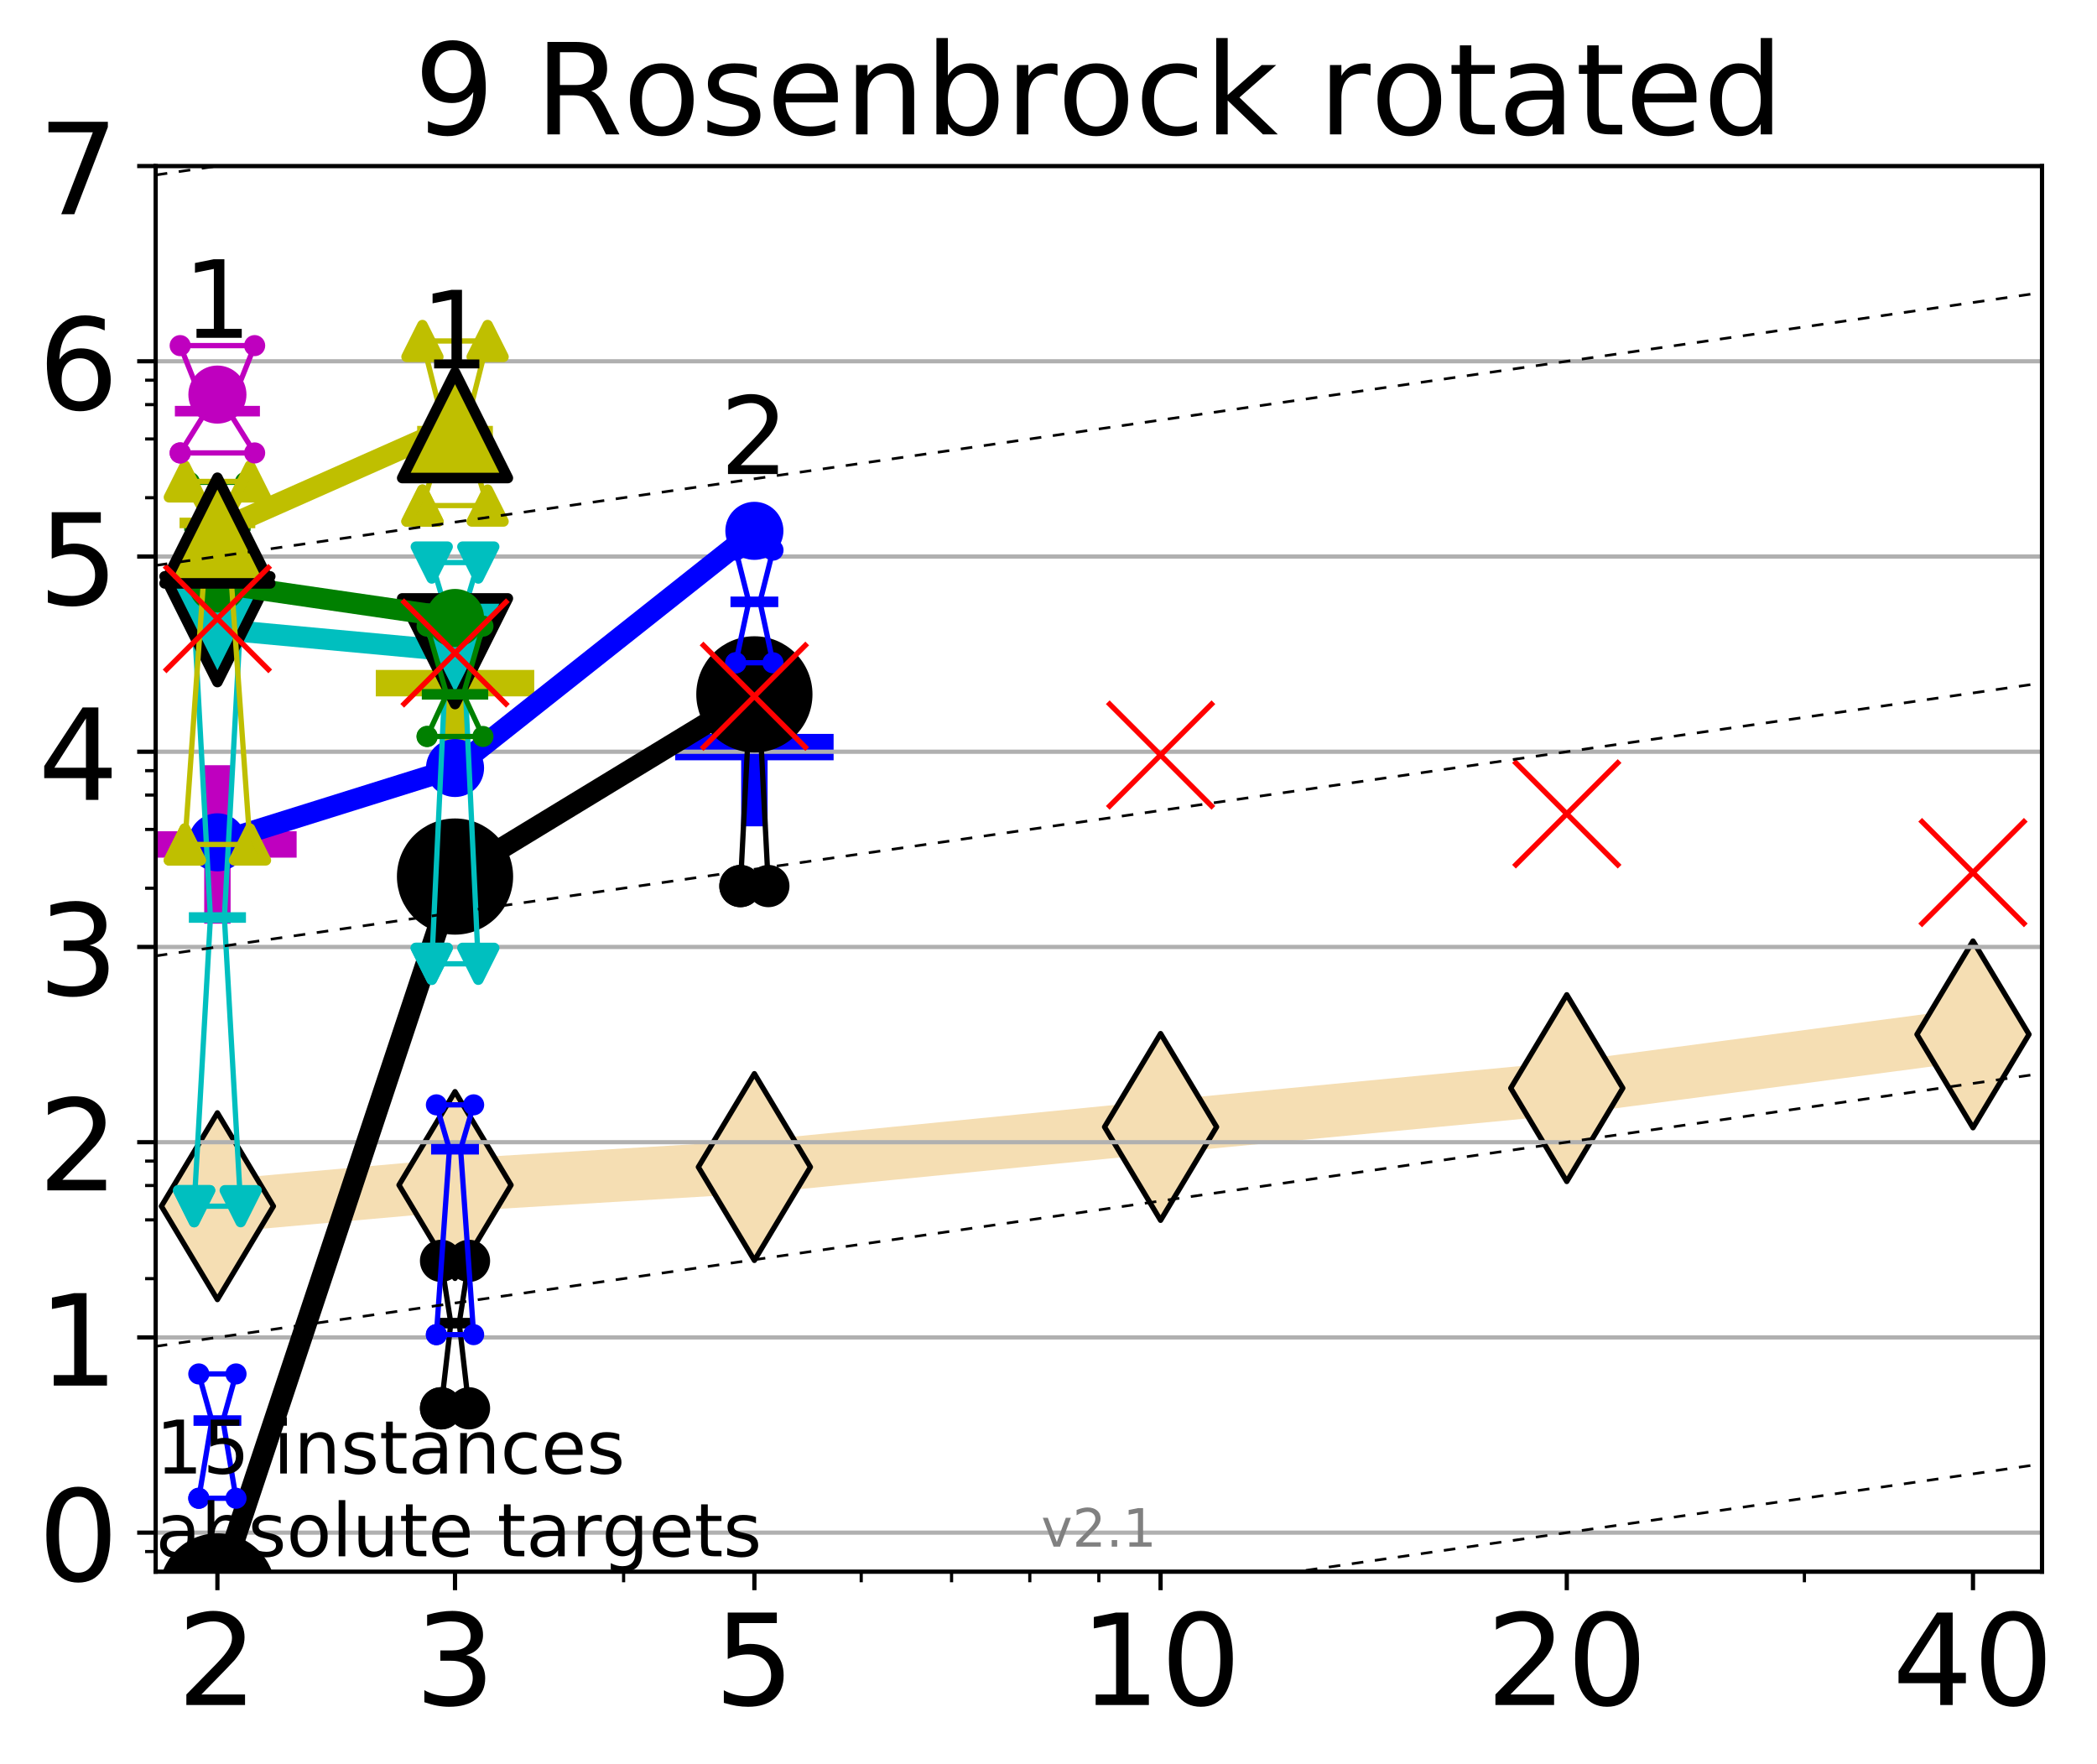 <?xml version="1.0" encoding="utf-8" standalone="no"?>
<!DOCTYPE svg PUBLIC "-//W3C//DTD SVG 1.1//EN"
  "http://www.w3.org/Graphics/SVG/1.1/DTD/svg11.dtd">
<!-- Created with matplotlib (http://matplotlib.org/) -->
<svg height="334pt" version="1.1" viewBox="0 0 397 334" width="397pt" xmlns="http://www.w3.org/2000/svg" xmlns:xlink="http://www.w3.org/1999/xlink">
 <defs>
  <style type="text/css">
*{stroke-linecap:butt;stroke-linejoin:round;}
  </style>
 </defs>
 <g id="figure_1">
  <g id="patch_1">
   <path d="M 0 334.976 
L 397.29 334.976 
L 397.29 0 
L 0 0 
z
" style="fill:#ffffff;"/>
  </g>
  <g id="axes_1">
   <g id="patch_2">
    <path d="M 29.47 297.548 
L 386.59 297.548 
L 386.59 31.436 
L 29.47 31.436 
z
" style="fill:#ffffff;"/>
   </g>
   <g id="line2d_1">
    <path clip-path="url(#p7423aa9658)" d="M 41.159 228.356 
L 86.144 224.347 
L 142.818 220.94 
L 219.719 213.35 
L 296.621 206.001 
L 373.522 195.829 
" style="fill:none;stroke:#f5deb3;stroke-linecap:square;stroke-width:10;"/>
    <defs>
     <path d="M -0 17.678 
L 10.607 0 
L 0 -17.678 
L -10.607 -0 
z
" id="m58753183cc" style="stroke:#000000;stroke-linejoin:miter;"/>
    </defs>
    <g clip-path="url(#p7423aa9658)">
     <use style="fill:#f5deb3;stroke:#000000;stroke-linejoin:miter;" x="41.159" xlink:href="#m58753183cc" y="228.356"/>
     <use style="fill:#f5deb3;stroke:#000000;stroke-linejoin:miter;" x="86.144" xlink:href="#m58753183cc" y="224.347"/>
     <use style="fill:#f5deb3;stroke:#000000;stroke-linejoin:miter;" x="142.818" xlink:href="#m58753183cc" y="220.94"/>
     <use style="fill:#f5deb3;stroke:#000000;stroke-linejoin:miter;" x="219.719" xlink:href="#m58753183cc" y="213.35"/>
     <use style="fill:#f5deb3;stroke:#000000;stroke-linejoin:miter;" x="296.621" xlink:href="#m58753183cc" y="206.001"/>
     <use style="fill:#f5deb3;stroke:#000000;stroke-linejoin:miter;" x="373.522" xlink:href="#m58753183cc" y="195.829"/>
    </g>
   </g>
   <g id="line2d_2">
    <defs>
     <path d="M -15 0 
L 15 0 
M 0 15 
L 0 -15 
" id="m4c9981d4ef" style="stroke:#bf00bf;stroke-width:5;"/>
    </defs>
    <g clip-path="url(#p7423aa9658)">
     <use style="fill:#bf00bf;stroke:#bf00bf;stroke-width:5;" x="41.159" xlink:href="#m4c9981d4ef" y="159.868"/>
    </g>
   </g>
   <g id="line2d_3">
    <defs>
     <path d="M -15 0 
L 15 0 
M 0 15 
L 0 -15 
" id="m3839098c8c" style="stroke:#bfbf00;stroke-width:5;"/>
    </defs>
    <g clip-path="url(#p7423aa9658)">
     <use style="fill:#bfbf00;stroke:#bfbf00;stroke-width:5;" x="86.144" xlink:href="#m3839098c8c" y="129.331"/>
    </g>
   </g>
   <g id="line2d_4">
    <defs>
     <path d="M -15 0 
L 15 0 
M 0 15 
L 0 -15 
" id="m8b759d6466" style="stroke:#0000ff;stroke-width:5;"/>
    </defs>
    <g clip-path="url(#p7423aa9658)">
     <use style="fill:#0000ff;stroke:#0000ff;stroke-width:5;" x="142.818" xlink:href="#m8b759d6466" y="141.441"/>
    </g>
   </g>
   <g id="matplotlib.axis_1">
    <g id="xtick_1">
     <g id="line2d_5">
      <defs>
       <path d="M 0 0 
L 0 3.5 
" id="mb6ff6598e9" style="stroke:#000000;stroke-width:0.8;"/>
      </defs>
      <g>
       <use style="stroke:#000000;stroke-width:0.8;" x="41.159" xlink:href="#mb6ff6598e9" y="297.548"/>
      </g>
     </g>
     <g id="text_1">
      <!-- 2 -->
      <defs>
       <path d="M 19.188 8.297 
L 53.609 8.297 
L 53.609 0 
L 7.328 0 
L 7.328 8.297 
Q 12.938 14.109 22.625 23.891 
Q 32.328 33.688 34.812 36.531 
Q 39.547 41.844 41.422 45.531 
Q 43.312 49.219 43.312 52.781 
Q 43.312 58.594 39.234 62.25 
Q 35.156 65.922 28.609 65.922 
Q 23.969 65.922 18.812 64.312 
Q 13.672 62.703 7.812 59.422 
L 7.812 69.391 
Q 13.766 71.781 18.938 73 
Q 24.125 74.219 28.422 74.219 
Q 39.75 74.219 46.484 68.547 
Q 53.219 62.891 53.219 53.422 
Q 53.219 48.922 51.531 44.891 
Q 49.859 40.875 45.406 35.406 
Q 44.188 33.984 37.641 27.219 
Q 31.109 20.453 19.188 8.297 
" id="DejaVuSans-32"/>
      </defs>
      <g transform="translate(33.524 322.784)scale(0.24 -0.24)">
       <use xlink:href="#DejaVuSans-32"/>
      </g>
     </g>
    </g>
    <g id="xtick_2">
     <g id="line2d_6">
      <g>
       <use style="stroke:#000000;stroke-width:0.8;" x="86.144" xlink:href="#mb6ff6598e9" y="297.548"/>
      </g>
     </g>
     <g id="text_2">
      <!-- 3 -->
      <defs>
       <path d="M 40.578 39.312 
Q 47.656 37.797 51.625 33 
Q 55.609 28.219 55.609 21.188 
Q 55.609 10.406 48.188 4.484 
Q 40.766 -1.422 27.094 -1.422 
Q 22.516 -1.422 17.656 -0.516 
Q 12.797 0.391 7.625 2.203 
L 7.625 11.719 
Q 11.719 9.328 16.594 8.109 
Q 21.484 6.891 26.812 6.891 
Q 36.078 6.891 40.938 10.547 
Q 45.797 14.203 45.797 21.188 
Q 45.797 27.641 41.281 31.266 
Q 36.766 34.906 28.719 34.906 
L 20.219 34.906 
L 20.219 43.016 
L 29.109 43.016 
Q 36.375 43.016 40.234 45.922 
Q 44.094 48.828 44.094 54.297 
Q 44.094 59.906 40.109 62.906 
Q 36.141 65.922 28.719 65.922 
Q 24.656 65.922 20.016 65.031 
Q 15.375 64.156 9.812 62.312 
L 9.812 71.094 
Q 15.438 72.656 20.344 73.438 
Q 25.25 74.219 29.594 74.219 
Q 40.828 74.219 47.359 69.109 
Q 53.906 64.016 53.906 55.328 
Q 53.906 49.266 50.438 45.094 
Q 46.969 40.922 40.578 39.312 
" id="DejaVuSans-33"/>
      </defs>
      <g transform="translate(78.509 322.784)scale(0.24 -0.24)">
       <use xlink:href="#DejaVuSans-33"/>
      </g>
     </g>
    </g>
    <g id="xtick_3">
     <g id="line2d_7">
      <g>
       <use style="stroke:#000000;stroke-width:0.8;" x="142.818" xlink:href="#mb6ff6598e9" y="297.548"/>
      </g>
     </g>
     <g id="text_3">
      <!-- 5 -->
      <defs>
       <path d="M 10.797 72.906 
L 49.516 72.906 
L 49.516 64.594 
L 19.828 64.594 
L 19.828 46.734 
Q 21.969 47.469 24.109 47.828 
Q 26.266 48.188 28.422 48.188 
Q 40.625 48.188 47.75 41.5 
Q 54.891 34.812 54.891 23.391 
Q 54.891 11.625 47.562 5.094 
Q 40.234 -1.422 26.906 -1.422 
Q 22.312 -1.422 17.547 -0.641 
Q 12.797 0.141 7.719 1.703 
L 7.719 11.625 
Q 12.109 9.234 16.797 8.062 
Q 21.484 6.891 26.703 6.891 
Q 35.156 6.891 40.078 11.328 
Q 45.016 15.766 45.016 23.391 
Q 45.016 31 40.078 35.438 
Q 35.156 39.891 26.703 39.891 
Q 22.75 39.891 18.812 39.016 
Q 14.891 38.141 10.797 36.281 
z
" id="DejaVuSans-35"/>
      </defs>
      <g transform="translate(135.183 322.784)scale(0.24 -0.24)">
       <use xlink:href="#DejaVuSans-35"/>
      </g>
     </g>
    </g>
    <g id="xtick_4">
     <g id="line2d_8">
      <g>
       <use style="stroke:#000000;stroke-width:0.8;" x="219.719" xlink:href="#mb6ff6598e9" y="297.548"/>
      </g>
     </g>
     <g id="text_4">
      <!-- 10 -->
      <defs>
       <path d="M 12.406 8.297 
L 28.516 8.297 
L 28.516 63.922 
L 10.984 60.406 
L 10.984 69.391 
L 28.422 72.906 
L 38.281 72.906 
L 38.281 8.297 
L 54.391 8.297 
L 54.391 0 
L 12.406 0 
z
" id="DejaVuSans-31"/>
       <path d="M 31.781 66.406 
Q 24.172 66.406 20.328 58.906 
Q 16.5 51.422 16.5 36.375 
Q 16.5 21.391 20.328 13.891 
Q 24.172 6.391 31.781 6.391 
Q 39.453 6.391 43.281 13.891 
Q 47.125 21.391 47.125 36.375 
Q 47.125 51.422 43.281 58.906 
Q 39.453 66.406 31.781 66.406 
M 31.781 74.219 
Q 44.047 74.219 50.516 64.516 
Q 56.984 54.828 56.984 36.375 
Q 56.984 17.969 50.516 8.266 
Q 44.047 -1.422 31.781 -1.422 
Q 19.531 -1.422 13.062 8.266 
Q 6.594 17.969 6.594 36.375 
Q 6.594 54.828 13.062 64.516 
Q 19.531 74.219 31.781 74.219 
" id="DejaVuSans-30"/>
      </defs>
      <g transform="translate(204.449 322.784)scale(0.24 -0.24)">
       <use xlink:href="#DejaVuSans-31"/>
       <use x="63.623" xlink:href="#DejaVuSans-30"/>
      </g>
     </g>
    </g>
    <g id="xtick_5">
     <g id="line2d_9">
      <g>
       <use style="stroke:#000000;stroke-width:0.8;" x="296.621" xlink:href="#mb6ff6598e9" y="297.548"/>
      </g>
     </g>
     <g id="text_5">
      <!-- 20 -->
      <g transform="translate(281.351 322.784)scale(0.24 -0.24)">
       <use xlink:href="#DejaVuSans-32"/>
       <use x="63.623" xlink:href="#DejaVuSans-30"/>
      </g>
     </g>
    </g>
    <g id="xtick_6">
     <g id="line2d_10">
      <g>
       <use style="stroke:#000000;stroke-width:0.8;" x="373.522" xlink:href="#mb6ff6598e9" y="297.548"/>
      </g>
     </g>
     <g id="text_6">
      <!-- 40 -->
      <defs>
       <path d="M 37.797 64.312 
L 12.891 25.391 
L 37.797 25.391 
z
M 35.203 72.906 
L 47.609 72.906 
L 47.609 25.391 
L 58.016 25.391 
L 58.016 17.188 
L 47.609 17.188 
L 47.609 0 
L 37.797 0 
L 37.797 17.188 
L 4.891 17.188 
L 4.891 26.703 
z
" id="DejaVuSans-34"/>
      </defs>
      <g transform="translate(358.252 322.784)scale(0.24 -0.24)">
       <use xlink:href="#DejaVuSans-34"/>
       <use x="63.623" xlink:href="#DejaVuSans-30"/>
      </g>
     </g>
    </g>
    <g id="xtick_7">
     <g id="line2d_11">
      <defs>
       <path d="M 0 0 
L 0 2 
" id="m17ab7c05c4" style="stroke:#000000;stroke-width:0.6;"/>
      </defs>
      <g>
       <use style="stroke:#000000;stroke-width:0.6;" x="41.159" xlink:href="#m17ab7c05c4" y="297.548"/>
      </g>
     </g>
    </g>
    <g id="xtick_8">
     <g id="line2d_12">
      <g>
       <use style="stroke:#000000;stroke-width:0.6;" x="86.144" xlink:href="#m17ab7c05c4" y="297.548"/>
      </g>
     </g>
    </g>
    <g id="xtick_9">
     <g id="line2d_13">
      <g>
       <use style="stroke:#000000;stroke-width:0.6;" x="118.061" xlink:href="#m17ab7c05c4" y="297.548"/>
      </g>
     </g>
    </g>
    <g id="xtick_10">
     <g id="line2d_14">
      <g>
       <use style="stroke:#000000;stroke-width:0.6;" x="142.818" xlink:href="#m17ab7c05c4" y="297.548"/>
      </g>
     </g>
    </g>
    <g id="xtick_11">
     <g id="line2d_15">
      <g>
       <use style="stroke:#000000;stroke-width:0.6;" x="163.045" xlink:href="#m17ab7c05c4" y="297.548"/>
      </g>
     </g>
    </g>
    <g id="xtick_12">
     <g id="line2d_16">
      <g>
       <use style="stroke:#000000;stroke-width:0.6;" x="180.148" xlink:href="#m17ab7c05c4" y="297.548"/>
      </g>
     </g>
    </g>
    <g id="xtick_13">
     <g id="line2d_17">
      <g>
       <use style="stroke:#000000;stroke-width:0.6;" x="194.962" xlink:href="#m17ab7c05c4" y="297.548"/>
      </g>
     </g>
    </g>
    <g id="xtick_14">
     <g id="line2d_18">
      <g>
       <use style="stroke:#000000;stroke-width:0.6;" x="208.03" xlink:href="#m17ab7c05c4" y="297.548"/>
      </g>
     </g>
    </g>
    <g id="xtick_15">
     <g id="line2d_19">
      <g>
       <use style="stroke:#000000;stroke-width:0.6;" x="296.621" xlink:href="#m17ab7c05c4" y="297.548"/>
      </g>
     </g>
    </g>
    <g id="xtick_16">
     <g id="line2d_20">
      <g>
       <use style="stroke:#000000;stroke-width:0.6;" x="341.605" xlink:href="#m17ab7c05c4" y="297.548"/>
      </g>
     </g>
    </g>
    <g id="xtick_17">
     <g id="line2d_21">
      <g>
       <use style="stroke:#000000;stroke-width:0.6;" x="373.522" xlink:href="#m17ab7c05c4" y="297.548"/>
      </g>
     </g>
    </g>
   </g>
   <g id="matplotlib.axis_2">
    <g id="ytick_1">
     <g id="line2d_22">
      <path clip-path="url(#p7423aa9658)" d="M 29.47 290.156 
L 386.59 290.156 
" style="fill:none;stroke:#b0b0b0;stroke-linecap:square;stroke-width:0.8;"/>
     </g>
     <g id="line2d_23">
      <defs>
       <path d="M 0 0 
L -3.5 0 
" id="mb0978357dd" style="stroke:#000000;stroke-width:0.8;"/>
      </defs>
      <g>
       <use style="stroke:#000000;stroke-width:0.8;" x="29.47" xlink:href="#mb0978357dd" y="290.156"/>
      </g>
     </g>
     <g id="text_7">
      <!-- 0 -->
      <g transform="translate(7.2 299.274)scale(0.24 -0.24)">
       <use xlink:href="#DejaVuSans-30"/>
      </g>
     </g>
    </g>
    <g id="ytick_2">
     <g id="line2d_24">
      <path clip-path="url(#p7423aa9658)" d="M 29.47 253.196 
L 386.59 253.196 
" style="fill:none;stroke:#b0b0b0;stroke-linecap:square;stroke-width:0.8;"/>
     </g>
     <g id="line2d_25">
      <g>
       <use style="stroke:#000000;stroke-width:0.8;" x="29.47" xlink:href="#mb0978357dd" y="253.196"/>
      </g>
     </g>
     <g id="text_8">
      <!-- 1 -->
      <g transform="translate(7.2 262.314)scale(0.24 -0.24)">
       <use xlink:href="#DejaVuSans-31"/>
      </g>
     </g>
    </g>
    <g id="ytick_3">
     <g id="line2d_26">
      <path clip-path="url(#p7423aa9658)" d="M 29.47 216.236 
L 386.59 216.236 
" style="fill:none;stroke:#b0b0b0;stroke-linecap:square;stroke-width:0.8;"/>
     </g>
     <g id="line2d_27">
      <g>
       <use style="stroke:#000000;stroke-width:0.8;" x="29.47" xlink:href="#mb0978357dd" y="216.236"/>
      </g>
     </g>
     <g id="text_9">
      <!-- 2 -->
      <g transform="translate(7.2 225.354)scale(0.24 -0.24)">
       <use xlink:href="#DejaVuSans-32"/>
      </g>
     </g>
    </g>
    <g id="ytick_4">
     <g id="line2d_28">
      <path clip-path="url(#p7423aa9658)" d="M 29.47 179.276 
L 386.59 179.276 
" style="fill:none;stroke:#b0b0b0;stroke-linecap:square;stroke-width:0.8;"/>
     </g>
     <g id="line2d_29">
      <g>
       <use style="stroke:#000000;stroke-width:0.8;" x="29.47" xlink:href="#mb0978357dd" y="179.276"/>
      </g>
     </g>
     <g id="text_10">
      <!-- 3 -->
      <g transform="translate(7.2 188.394)scale(0.24 -0.24)">
       <use xlink:href="#DejaVuSans-33"/>
      </g>
     </g>
    </g>
    <g id="ytick_5">
     <g id="line2d_30">
      <path clip-path="url(#p7423aa9658)" d="M 29.47 142.316 
L 386.59 142.316 
" style="fill:none;stroke:#b0b0b0;stroke-linecap:square;stroke-width:0.8;"/>
     </g>
     <g id="line2d_31">
      <g>
       <use style="stroke:#000000;stroke-width:0.8;" x="29.47" xlink:href="#mb0978357dd" y="142.316"/>
      </g>
     </g>
     <g id="text_11">
      <!-- 4 -->
      <g transform="translate(7.2 151.434)scale(0.24 -0.24)">
       <use xlink:href="#DejaVuSans-34"/>
      </g>
     </g>
    </g>
    <g id="ytick_6">
     <g id="line2d_32">
      <path clip-path="url(#p7423aa9658)" d="M 29.47 105.356 
L 386.59 105.356 
" style="fill:none;stroke:#b0b0b0;stroke-linecap:square;stroke-width:0.8;"/>
     </g>
     <g id="line2d_33">
      <g>
       <use style="stroke:#000000;stroke-width:0.8;" x="29.47" xlink:href="#mb0978357dd" y="105.356"/>
      </g>
     </g>
     <g id="text_12">
      <!-- 5 -->
      <g transform="translate(7.2 114.474)scale(0.24 -0.24)">
       <use xlink:href="#DejaVuSans-35"/>
      </g>
     </g>
    </g>
    <g id="ytick_7">
     <g id="line2d_34">
      <path clip-path="url(#p7423aa9658)" d="M 29.47 68.396 
L 386.59 68.396 
" style="fill:none;stroke:#b0b0b0;stroke-linecap:square;stroke-width:0.8;"/>
     </g>
     <g id="line2d_35">
      <g>
       <use style="stroke:#000000;stroke-width:0.8;" x="29.47" xlink:href="#mb0978357dd" y="68.396"/>
      </g>
     </g>
     <g id="text_13">
      <!-- 6 -->
      <defs>
       <path d="M 33.016 40.375 
Q 26.375 40.375 22.484 35.828 
Q 18.609 31.297 18.609 23.391 
Q 18.609 15.531 22.484 10.953 
Q 26.375 6.391 33.016 6.391 
Q 39.656 6.391 43.531 10.953 
Q 47.406 15.531 47.406 23.391 
Q 47.406 31.297 43.531 35.828 
Q 39.656 40.375 33.016 40.375 
M 52.594 71.297 
L 52.594 62.312 
Q 48.875 64.062 45.094 64.984 
Q 41.312 65.922 37.594 65.922 
Q 27.828 65.922 22.672 59.328 
Q 17.531 52.734 16.797 39.406 
Q 19.672 43.656 24.016 45.922 
Q 28.375 48.188 33.594 48.188 
Q 44.578 48.188 50.953 41.516 
Q 57.328 34.859 57.328 23.391 
Q 57.328 12.156 50.688 5.359 
Q 44.047 -1.422 33.016 -1.422 
Q 20.359 -1.422 13.672 8.266 
Q 6.984 17.969 6.984 36.375 
Q 6.984 53.656 15.188 63.938 
Q 23.391 74.219 37.203 74.219 
Q 40.922 74.219 44.703 73.484 
Q 48.484 72.75 52.594 71.297 
" id="DejaVuSans-36"/>
      </defs>
      <g transform="translate(7.2 77.514)scale(0.24 -0.24)">
       <use xlink:href="#DejaVuSans-36"/>
      </g>
     </g>
    </g>
    <g id="ytick_8">
     <g id="line2d_36">
      <path clip-path="url(#p7423aa9658)" d="M 29.47 31.436 
L 386.59 31.436 
" style="fill:none;stroke:#b0b0b0;stroke-linecap:square;stroke-width:0.8;"/>
     </g>
     <g id="line2d_37">
      <g>
       <use style="stroke:#000000;stroke-width:0.8;" x="29.47" xlink:href="#mb0978357dd" y="31.436"/>
      </g>
     </g>
     <g id="text_14">
      <!-- 7 -->
      <defs>
       <path d="M 8.203 72.906 
L 55.078 72.906 
L 55.078 68.703 
L 28.609 0 
L 18.312 0 
L 43.219 64.594 
L 8.203 64.594 
z
" id="DejaVuSans-37"/>
      </defs>
      <g transform="translate(7.2 40.554)scale(0.24 -0.24)">
       <use xlink:href="#DejaVuSans-37"/>
      </g>
     </g>
    </g>
    <g id="ytick_9">
     <g id="line2d_38">
      <defs>
       <path d="M 0 0 
L -2 0 
" id="ma9c1c896cb" style="stroke:#000000;stroke-width:0.6;"/>
      </defs>
      <g>
       <use style="stroke:#000000;stroke-width:0.6;" x="29.47" xlink:href="#ma9c1c896cb" y="293.738"/>
      </g>
     </g>
    </g>
    <g id="ytick_10">
     <g id="line2d_39">
      <g>
       <use style="stroke:#000000;stroke-width:0.6;" x="29.47" xlink:href="#ma9c1c896cb" y="242.07"/>
      </g>
     </g>
    </g>
    <g id="ytick_11">
     <g id="line2d_40">
      <g>
       <use style="stroke:#000000;stroke-width:0.6;" x="29.47" xlink:href="#ma9c1c896cb" y="230.944"/>
      </g>
     </g>
    </g>
    <g id="ytick_12">
     <g id="line2d_41">
      <g>
       <use style="stroke:#000000;stroke-width:0.6;" x="29.47" xlink:href="#ma9c1c896cb" y="224.436"/>
      </g>
     </g>
    </g>
    <g id="ytick_13">
     <g id="line2d_42">
      <g>
       <use style="stroke:#000000;stroke-width:0.6;" x="29.47" xlink:href="#ma9c1c896cb" y="219.818"/>
      </g>
     </g>
    </g>
    <g id="ytick_14">
     <g id="line2d_43">
      <g>
       <use style="stroke:#000000;stroke-width:0.6;" x="29.47" xlink:href="#ma9c1c896cb" y="168.15"/>
      </g>
     </g>
    </g>
    <g id="ytick_15">
     <g id="line2d_44">
      <g>
       <use style="stroke:#000000;stroke-width:0.6;" x="29.47" xlink:href="#ma9c1c896cb" y="157.024"/>
      </g>
     </g>
    </g>
    <g id="ytick_16">
     <g id="line2d_45">
      <g>
       <use style="stroke:#000000;stroke-width:0.6;" x="29.47" xlink:href="#ma9c1c896cb" y="150.516"/>
      </g>
     </g>
    </g>
    <g id="ytick_17">
     <g id="line2d_46">
      <g>
       <use style="stroke:#000000;stroke-width:0.6;" x="29.47" xlink:href="#ma9c1c896cb" y="145.898"/>
      </g>
     </g>
    </g>
    <g id="ytick_18">
     <g id="line2d_47">
      <g>
       <use style="stroke:#000000;stroke-width:0.6;" x="29.47" xlink:href="#ma9c1c896cb" y="94.23"/>
      </g>
     </g>
    </g>
    <g id="ytick_19">
     <g id="line2d_48">
      <g>
       <use style="stroke:#000000;stroke-width:0.6;" x="29.47" xlink:href="#ma9c1c896cb" y="83.104"/>
      </g>
     </g>
    </g>
    <g id="ytick_20">
     <g id="line2d_49">
      <g>
       <use style="stroke:#000000;stroke-width:0.6;" x="29.47" xlink:href="#ma9c1c896cb" y="76.596"/>
      </g>
     </g>
    </g>
    <g id="ytick_21">
     <g id="line2d_50">
      <g>
       <use style="stroke:#000000;stroke-width:0.6;" x="29.47" xlink:href="#ma9c1c896cb" y="71.978"/>
      </g>
     </g>
    </g>
   </g>
   <g id="line2d_51">
    <path clip-path="url(#p7423aa9658)" d="M 38.516 301.282 
L 40.366 301.282 
L 38.516 301.282 
L 43.803 301.282 
L 41.952 301.282 
L 43.803 301.282 
L 38.516 301.282 
" style="fill:none;stroke:#000000;stroke-linecap:square;"/>
   </g>
   <g id="line2d_52">
    <path clip-path="url(#p7423aa9658)" d="M 38.516 301.282 
L 43.803 301.282 
L 43.803 301.282 
L 38.516 301.282 
L 38.516 301.282 
" style="fill:none;"/>
    <defs>
     <path d="M 0 3 
C 0.796 3 1.559 2.684 2.121 2.121 
C 2.684 1.559 3 0.796 3 0 
C 3 -0.796 2.684 -1.559 2.121 -2.121 
C 1.559 -2.684 0.796 -3 0 -3 
C -0.796 -3 -1.559 -2.684 -2.121 -2.121 
C -2.684 -1.559 -3 -0.796 -3 0 
C -3 0.796 -2.684 1.559 -2.121 2.121 
C -1.559 2.684 -0.796 3 0 3 
z
" id="mbb12fa774e" style="stroke:#000000;stroke-width:2;"/>
    </defs>
    <g clip-path="url(#p7423aa9658)">
     <use style="stroke:#000000;stroke-width:2;" x="38.516" xlink:href="#mbb12fa774e" y="301.282"/>
     <use style="stroke:#000000;stroke-width:2;" x="43.803" xlink:href="#mbb12fa774e" y="301.282"/>
     <use style="stroke:#000000;stroke-width:2;" x="43.803" xlink:href="#mbb12fa774e" y="301.282"/>
     <use style="stroke:#000000;stroke-width:2;" x="38.516" xlink:href="#mbb12fa774e" y="301.282"/>
     <use style="stroke:#000000;stroke-width:2;" x="38.516" xlink:href="#mbb12fa774e" y="301.282"/>
    </g>
   </g>
   <g id="line2d_53">
    <path clip-path="url(#p7423aa9658)" d="M 38.516 301.282 
L 43.803 301.282 
" style="fill:none;stroke:#000000;stroke-linecap:square;stroke-width:2;"/>
   </g>
   <g id="line2d_54">
    <path clip-path="url(#p7423aa9658)" d="M 83.5 266.619 
L 85.351 250.494 
L 83.5 238.704 
L 88.787 238.704 
L 86.937 250.494 
L 88.787 266.619 
L 83.5 266.619 
" style="fill:none;stroke:#000000;stroke-linecap:square;"/>
   </g>
   <g id="line2d_55">
    <path clip-path="url(#p7423aa9658)" d="M 83.5 266.619 
L 88.787 266.619 
L 88.787 238.704 
L 83.5 238.704 
L 83.5 266.619 
" style="fill:none;"/>
    <g clip-path="url(#p7423aa9658)">
     <use style="stroke:#000000;stroke-width:2;" x="83.5" xlink:href="#mbb12fa774e" y="266.619"/>
     <use style="stroke:#000000;stroke-width:2;" x="88.787" xlink:href="#mbb12fa774e" y="266.619"/>
     <use style="stroke:#000000;stroke-width:2;" x="88.787" xlink:href="#mbb12fa774e" y="238.704"/>
     <use style="stroke:#000000;stroke-width:2;" x="83.5" xlink:href="#mbb12fa774e" y="238.704"/>
     <use style="stroke:#000000;stroke-width:2;" x="83.5" xlink:href="#mbb12fa774e" y="266.619"/>
    </g>
   </g>
   <g id="line2d_56">
    <path clip-path="url(#p7423aa9658)" d="M 83.5 250.494 
L 88.787 250.494 
" style="fill:none;stroke:#000000;stroke-linecap:square;stroke-width:2;"/>
   </g>
   <g id="line2d_57">
    <path clip-path="url(#p7423aa9658)" d="M 140.174 167.749 
L 142.025 131.543 
L 140.174 130.213 
L 145.461 130.213 
L 143.611 131.543 
L 145.461 167.749 
L 140.174 167.749 
" style="fill:none;stroke:#000000;stroke-linecap:square;"/>
   </g>
   <g id="line2d_58">
    <path clip-path="url(#p7423aa9658)" d="M 140.174 167.749 
L 145.461 167.749 
L 145.461 130.213 
L 140.174 130.213 
L 140.174 167.749 
" style="fill:none;"/>
    <g clip-path="url(#p7423aa9658)">
     <use style="stroke:#000000;stroke-width:2;" x="140.174" xlink:href="#mbb12fa774e" y="167.749"/>
     <use style="stroke:#000000;stroke-width:2;" x="145.461" xlink:href="#mbb12fa774e" y="167.749"/>
     <use style="stroke:#000000;stroke-width:2;" x="145.461" xlink:href="#mbb12fa774e" y="130.213"/>
     <use style="stroke:#000000;stroke-width:2;" x="140.174" xlink:href="#mbb12fa774e" y="130.213"/>
     <use style="stroke:#000000;stroke-width:2;" x="140.174" xlink:href="#mbb12fa774e" y="167.749"/>
    </g>
   </g>
   <g id="line2d_59">
    <path clip-path="url(#p7423aa9658)" d="M 140.174 131.543 
L 145.461 131.543 
" style="fill:none;stroke:#000000;stroke-linecap:square;stroke-width:2;"/>
   </g>
   <g id="line2d_60">
    <path clip-path="url(#p7423aa9658)" d="M 41.159 301.282 
L 86.144 165.947 
" style="fill:none;stroke:#000000;stroke-linecap:square;stroke-width:4;"/>
   </g>
   <g id="line2d_61">
    <path clip-path="url(#p7423aa9658)" d="M 86.144 165.947 
L 142.818 131.455 
" style="fill:none;stroke:#000000;stroke-linecap:square;stroke-width:4;"/>
   </g>
   <g id="line2d_62">
    <path clip-path="url(#p7423aa9658)" d="M 41.159 301.282 
L 86.144 165.947 
L 142.818 131.455 
" style="fill:none;"/>
    <defs>
     <path d="M 0 10 
C 2.652 10 5.196 8.946 7.071 7.071 
C 8.946 5.196 10 2.652 10 0 
C 10 -2.652 8.946 -5.196 7.071 -7.071 
C 5.196 -8.946 2.652 -10 0 -10 
C -2.652 -10 -5.196 -8.946 -7.071 -7.071 
C -8.946 -5.196 -10 -2.652 -10 0 
C -10 2.652 -8.946 5.196 -7.071 7.071 
C -5.196 8.946 -2.652 10 0 10 
z
" id="m5b30bded22" style="stroke:#000000;stroke-width:2;"/>
    </defs>
    <g clip-path="url(#p7423aa9658)">
     <use style="stroke:#000000;stroke-width:2;" x="41.159" xlink:href="#m5b30bded22" y="301.282"/>
     <use style="stroke:#000000;stroke-width:2;" x="86.144" xlink:href="#m5b30bded22" y="165.947"/>
     <use style="stroke:#000000;stroke-width:2;" x="142.818" xlink:href="#m5b30bded22" y="131.455"/>
    </g>
   </g>
   <g id="line2d_63">
    <path clip-path="url(#p7423aa9658)" d="M 37.635 283.648 
L 40.102 268.94 
L 37.635 260.111 
L 44.684 260.111 
L 42.217 268.94 
L 44.684 283.648 
L 37.635 283.648 
" style="fill:none;stroke:#0000ff;stroke-linecap:square;"/>
   </g>
   <g id="line2d_64">
    <path clip-path="url(#p7423aa9658)" d="M 37.635 283.648 
L 44.684 283.648 
L 44.684 260.111 
L 37.635 260.111 
L 37.635 283.648 
" style="fill:none;"/>
    <defs>
     <path d="M 0 1.5 
C 0.398 1.5 0.779 1.342 1.061 1.061 
C 1.342 0.779 1.5 0.398 1.5 0 
C 1.5 -0.398 1.342 -0.779 1.061 -1.061 
C 0.779 -1.342 0.398 -1.5 0 -1.5 
C -0.398 -1.5 -0.779 -1.342 -1.061 -1.061 
C -1.342 -0.779 -1.5 -0.398 -1.5 0 
C -1.5 0.398 -1.342 0.779 -1.061 1.061 
C -0.779 1.342 -0.398 1.5 0 1.5 
z
" id="m84bc16d118" style="stroke:#0000ff;"/>
    </defs>
    <g clip-path="url(#p7423aa9658)">
     <use style="fill:#0000ff;stroke:#0000ff;" x="37.635" xlink:href="#m84bc16d118" y="283.648"/>
     <use style="fill:#0000ff;stroke:#0000ff;" x="44.684" xlink:href="#m84bc16d118" y="283.648"/>
     <use style="fill:#0000ff;stroke:#0000ff;" x="44.684" xlink:href="#m84bc16d118" y="260.111"/>
     <use style="fill:#0000ff;stroke:#0000ff;" x="37.635" xlink:href="#m84bc16d118" y="260.111"/>
     <use style="fill:#0000ff;stroke:#0000ff;" x="37.635" xlink:href="#m84bc16d118" y="283.648"/>
    </g>
   </g>
   <g id="line2d_65">
    <path clip-path="url(#p7423aa9658)" d="M 37.635 268.94 
L 44.684 268.94 
" style="fill:none;stroke:#0000ff;stroke-linecap:square;stroke-width:2;"/>
   </g>
   <g id="line2d_66">
    <path clip-path="url(#p7423aa9658)" d="M 82.619 252.67 
L 85.086 217.575 
L 82.619 209.167 
L 89.669 209.167 
L 87.201 217.575 
L 89.669 252.67 
L 82.619 252.67 
" style="fill:none;stroke:#0000ff;stroke-linecap:square;"/>
   </g>
   <g id="line2d_67">
    <path clip-path="url(#p7423aa9658)" d="M 82.619 252.67 
L 89.669 252.67 
L 89.669 209.167 
L 82.619 209.167 
L 82.619 252.67 
" style="fill:none;"/>
    <g clip-path="url(#p7423aa9658)">
     <use style="fill:#0000ff;stroke:#0000ff;" x="82.619" xlink:href="#m84bc16d118" y="252.67"/>
     <use style="fill:#0000ff;stroke:#0000ff;" x="89.669" xlink:href="#m84bc16d118" y="252.67"/>
     <use style="fill:#0000ff;stroke:#0000ff;" x="89.669" xlink:href="#m84bc16d118" y="209.167"/>
     <use style="fill:#0000ff;stroke:#0000ff;" x="82.619" xlink:href="#m84bc16d118" y="209.167"/>
     <use style="fill:#0000ff;stroke:#0000ff;" x="82.619" xlink:href="#m84bc16d118" y="252.67"/>
    </g>
   </g>
   <g id="line2d_68">
    <path clip-path="url(#p7423aa9658)" d="M 82.619 217.575 
L 89.669 217.575 
" style="fill:none;stroke:#0000ff;stroke-linecap:square;stroke-width:2;"/>
   </g>
   <g id="line2d_69">
    <path clip-path="url(#p7423aa9658)" d="M 139.293 125.475 
L 141.76 113.941 
L 139.293 104.148 
L 146.342 104.148 
L 143.875 113.941 
L 146.342 125.475 
L 139.293 125.475 
" style="fill:none;stroke:#0000ff;stroke-linecap:square;"/>
   </g>
   <g id="line2d_70">
    <path clip-path="url(#p7423aa9658)" d="M 139.293 125.475 
L 146.342 125.475 
L 146.342 104.148 
L 139.293 104.148 
L 139.293 125.475 
" style="fill:none;"/>
    <g clip-path="url(#p7423aa9658)">
     <use style="fill:#0000ff;stroke:#0000ff;" x="139.293" xlink:href="#m84bc16d118" y="125.475"/>
     <use style="fill:#0000ff;stroke:#0000ff;" x="146.342" xlink:href="#m84bc16d118" y="125.475"/>
     <use style="fill:#0000ff;stroke:#0000ff;" x="146.342" xlink:href="#m84bc16d118" y="104.148"/>
     <use style="fill:#0000ff;stroke:#0000ff;" x="139.293" xlink:href="#m84bc16d118" y="104.148"/>
     <use style="fill:#0000ff;stroke:#0000ff;" x="139.293" xlink:href="#m84bc16d118" y="125.475"/>
    </g>
   </g>
   <g id="line2d_71">
    <path clip-path="url(#p7423aa9658)" d="M 139.293 113.941 
L 146.342 113.941 
" style="fill:none;stroke:#0000ff;stroke-linecap:square;stroke-width:2;"/>
   </g>
   <g id="line2d_72">
    <path clip-path="url(#p7423aa9658)" d="M 41.159 159.468 
L 86.144 145.393 
" style="fill:none;stroke:#0000ff;stroke-linecap:square;stroke-width:4;"/>
   </g>
   <g id="line2d_73">
    <path clip-path="url(#p7423aa9658)" d="M 86.144 145.393 
L 142.818 100.499 
" style="fill:none;stroke:#0000ff;stroke-linecap:square;stroke-width:4;"/>
   </g>
   <g id="line2d_74">
    <path clip-path="url(#p7423aa9658)" d="M 41.159 159.468 
L 86.144 145.393 
L 142.818 100.499 
" style="fill:none;"/>
    <defs>
     <path d="M 0 5 
C 1.326 5 2.598 4.473 3.536 3.536 
C 4.473 2.598 5 1.326 5 0 
C 5 -1.326 4.473 -2.598 3.536 -3.536 
C 2.598 -4.473 1.326 -5 0 -5 
C -1.326 -5 -2.598 -4.473 -3.536 -3.536 
C -4.473 -2.598 -5 -1.326 -5 0 
C -5 1.326 -4.473 2.598 -3.536 3.536 
C -2.598 4.473 -1.326 5 0 5 
z
" id="m84da6bdbd5" style="stroke:#0000ff;"/>
    </defs>
    <g clip-path="url(#p7423aa9658)">
     <use style="fill:#0000ff;stroke:#0000ff;" x="41.159" xlink:href="#m84da6bdbd5" y="159.468"/>
     <use style="fill:#0000ff;stroke:#0000ff;" x="86.144" xlink:href="#m84da6bdbd5" y="145.393"/>
     <use style="fill:#0000ff;stroke:#0000ff;" x="142.818" xlink:href="#m84da6bdbd5" y="100.499"/>
    </g>
   </g>
   <g id="line2d_75">
    <path clip-path="url(#p7423aa9658)" d="M 36.753 228.356 
L 39.838 173.704 
L 36.753 117.136 
L 45.565 117.136 
L 42.481 173.704 
L 45.565 228.356 
L 36.753 228.356 
" style="fill:none;stroke:#00bfbf;stroke-linecap:square;"/>
   </g>
   <g id="line2d_76">
    <path clip-path="url(#p7423aa9658)" d="M 36.753 228.356 
L 45.565 228.356 
L 45.565 117.136 
L 36.753 117.136 
L 36.753 228.356 
" style="fill:none;"/>
    <defs>
     <path d="M -0 3 
L 3 -3 
L -3 -3 
z
" id="me38a0c55a5" style="stroke:#00bfbf;stroke-linejoin:miter;stroke-width:2;"/>
    </defs>
    <g clip-path="url(#p7423aa9658)">
     <use style="fill:#00bfbf;stroke:#00bfbf;stroke-linejoin:miter;stroke-width:2;" x="36.753" xlink:href="#me38a0c55a5" y="228.356"/>
     <use style="fill:#00bfbf;stroke:#00bfbf;stroke-linejoin:miter;stroke-width:2;" x="45.565" xlink:href="#me38a0c55a5" y="228.356"/>
     <use style="fill:#00bfbf;stroke:#00bfbf;stroke-linejoin:miter;stroke-width:2;" x="45.565" xlink:href="#me38a0c55a5" y="117.136"/>
     <use style="fill:#00bfbf;stroke:#00bfbf;stroke-linejoin:miter;stroke-width:2;" x="36.753" xlink:href="#me38a0c55a5" y="117.136"/>
     <use style="fill:#00bfbf;stroke:#00bfbf;stroke-linejoin:miter;stroke-width:2;" x="36.753" xlink:href="#me38a0c55a5" y="228.356"/>
    </g>
   </g>
   <g id="line2d_77">
    <path clip-path="url(#p7423aa9658)" d="M 36.753 173.704 
L 45.565 173.704 
" style="fill:none;stroke:#00bfbf;stroke-linecap:square;stroke-width:2;"/>
   </g>
   <g id="line2d_78">
    <path clip-path="url(#p7423aa9658)" d="M 81.738 182.468 
L 84.822 116.811 
L 81.738 106.503 
L 90.55 106.503 
L 87.466 116.811 
L 90.55 182.468 
L 81.738 182.468 
" style="fill:none;stroke:#00bfbf;stroke-linecap:square;"/>
   </g>
   <g id="line2d_79">
    <path clip-path="url(#p7423aa9658)" d="M 81.738 182.468 
L 90.55 182.468 
L 90.55 106.503 
L 81.738 106.503 
L 81.738 182.468 
" style="fill:none;"/>
    <g clip-path="url(#p7423aa9658)">
     <use style="fill:#00bfbf;stroke:#00bfbf;stroke-linejoin:miter;stroke-width:2;" x="81.738" xlink:href="#me38a0c55a5" y="182.468"/>
     <use style="fill:#00bfbf;stroke:#00bfbf;stroke-linejoin:miter;stroke-width:2;" x="90.55" xlink:href="#me38a0c55a5" y="182.468"/>
     <use style="fill:#00bfbf;stroke:#00bfbf;stroke-linejoin:miter;stroke-width:2;" x="90.55" xlink:href="#me38a0c55a5" y="106.503"/>
     <use style="fill:#00bfbf;stroke:#00bfbf;stroke-linejoin:miter;stroke-width:2;" x="81.738" xlink:href="#me38a0c55a5" y="106.503"/>
     <use style="fill:#00bfbf;stroke:#00bfbf;stroke-linejoin:miter;stroke-width:2;" x="81.738" xlink:href="#me38a0c55a5" y="182.468"/>
    </g>
   </g>
   <g id="line2d_80">
    <path clip-path="url(#p7423aa9658)" d="M 81.738 116.811 
L 90.55 116.811 
" style="fill:none;stroke:#00bfbf;stroke-linecap:square;stroke-width:2;"/>
   </g>
   <g id="line2d_81">
    <path clip-path="url(#p7423aa9658)" d="M 41.159 119.122 
L 86.144 123.289 
" style="fill:none;stroke:#00bfbf;stroke-linecap:square;stroke-width:4;"/>
   </g>
   <g id="line2d_82">
    <path clip-path="url(#p7423aa9658)" d="M 41.159 119.122 
L 86.144 123.289 
" style="fill:none;"/>
    <defs>
     <path d="M -0 10 
L 10 -10 
L -10 -10 
z
" id="m966ceaac7b" style="stroke:#000000;stroke-linejoin:miter;stroke-width:2;"/>
    </defs>
    <g clip-path="url(#p7423aa9658)">
     <use style="fill:#00bfbf;stroke:#000000;stroke-linejoin:miter;stroke-width:2;" x="41.159" xlink:href="#m966ceaac7b" y="119.122"/>
     <use style="fill:#00bfbf;stroke:#000000;stroke-linejoin:miter;stroke-width:2;" x="86.144" xlink:href="#m966ceaac7b" y="123.289"/>
    </g>
   </g>
   <g id="line2d_83">
    <path clip-path="url(#p7423aa9658)" d="M 35.872 105.952 
L 39.573 99.499 
L 35.872 91.312 
L 46.446 91.312 
L 42.745 99.499 
L 46.446 105.952 
L 35.872 105.952 
" style="fill:none;stroke:#008000;stroke-linecap:square;"/>
   </g>
   <g id="line2d_84">
    <path clip-path="url(#p7423aa9658)" d="M 35.872 105.952 
L 46.446 105.952 
L 46.446 91.312 
L 35.872 91.312 
L 35.872 105.952 
" style="fill:none;"/>
    <defs>
     <path d="M 0 1.5 
C 0.398 1.5 0.779 1.342 1.061 1.061 
C 1.342 0.779 1.5 0.398 1.5 0 
C 1.5 -0.398 1.342 -0.779 1.061 -1.061 
C 0.779 -1.342 0.398 -1.5 0 -1.5 
C -0.398 -1.5 -0.779 -1.342 -1.061 -1.061 
C -1.342 -0.779 -1.5 -0.398 -1.5 0 
C -1.5 0.398 -1.342 0.779 -1.061 1.061 
C -0.779 1.342 -0.398 1.5 0 1.5 
z
" id="mbbc8765dba" style="stroke:#008000;"/>
    </defs>
    <g clip-path="url(#p7423aa9658)">
     <use style="fill:#008000;stroke:#008000;" x="35.872" xlink:href="#mbbc8765dba" y="105.952"/>
     <use style="fill:#008000;stroke:#008000;" x="46.446" xlink:href="#mbbc8765dba" y="105.952"/>
     <use style="fill:#008000;stroke:#008000;" x="46.446" xlink:href="#mbbc8765dba" y="91.312"/>
     <use style="fill:#008000;stroke:#008000;" x="35.872" xlink:href="#mbbc8765dba" y="91.312"/>
     <use style="fill:#008000;stroke:#008000;" x="35.872" xlink:href="#mbbc8765dba" y="105.952"/>
    </g>
   </g>
   <g id="line2d_85">
    <path clip-path="url(#p7423aa9658)" d="M 35.872 99.499 
L 46.446 99.499 
" style="fill:none;stroke:#008000;stroke-linecap:square;stroke-width:2;"/>
   </g>
   <g id="line2d_86">
    <path clip-path="url(#p7423aa9658)" d="M 80.857 139.426 
L 84.558 131.451 
L 80.857 118.537 
L 91.431 118.537 
L 87.73 131.451 
L 91.431 139.426 
L 80.857 139.426 
" style="fill:none;stroke:#008000;stroke-linecap:square;"/>
   </g>
   <g id="line2d_87">
    <path clip-path="url(#p7423aa9658)" d="M 80.857 139.426 
L 91.431 139.426 
L 91.431 118.537 
L 80.857 118.537 
L 80.857 139.426 
" style="fill:none;"/>
    <g clip-path="url(#p7423aa9658)">
     <use style="fill:#008000;stroke:#008000;" x="80.857" xlink:href="#mbbc8765dba" y="139.426"/>
     <use style="fill:#008000;stroke:#008000;" x="91.431" xlink:href="#mbbc8765dba" y="139.426"/>
     <use style="fill:#008000;stroke:#008000;" x="91.431" xlink:href="#mbbc8765dba" y="118.537"/>
     <use style="fill:#008000;stroke:#008000;" x="80.857" xlink:href="#mbbc8765dba" y="118.537"/>
     <use style="fill:#008000;stroke:#008000;" x="80.857" xlink:href="#mbbc8765dba" y="139.426"/>
    </g>
   </g>
   <g id="line2d_88">
    <path clip-path="url(#p7423aa9658)" d="M 80.857 131.451 
L 91.431 131.451 
" style="fill:none;stroke:#008000;stroke-linecap:square;stroke-width:2;"/>
   </g>
   <g id="line2d_89">
    <path clip-path="url(#p7423aa9658)" d="M 41.159 110.455 
L 86.144 116.995 
" style="fill:none;stroke:#008000;stroke-linecap:square;stroke-width:4;"/>
   </g>
   <g id="line2d_90">
    <path clip-path="url(#p7423aa9658)" d="M 41.159 110.455 
L 86.144 116.995 
" style="fill:none;"/>
    <defs>
     <path d="M 0 5 
C 1.326 5 2.598 4.473 3.536 3.536 
C 4.473 2.598 5 1.326 5 0 
C 5 -1.326 4.473 -2.598 3.536 -3.536 
C 2.598 -4.473 1.326 -5 0 -5 
C -1.326 -5 -2.598 -4.473 -3.536 -3.536 
C -4.473 -2.598 -5 -1.326 -5 0 
C -5 1.326 -4.473 2.598 -3.536 3.536 
C -2.598 4.473 -1.326 5 0 5 
z
" id="m49faa400cd" style="stroke:#008000;"/>
    </defs>
    <g clip-path="url(#p7423aa9658)">
     <use style="fill:#008000;stroke:#008000;" x="41.159" xlink:href="#m49faa400cd" y="110.455"/>
     <use style="fill:#008000;stroke:#008000;" x="86.144" xlink:href="#m49faa400cd" y="116.995"/>
    </g>
   </g>
   <g id="line2d_91">
    <path clip-path="url(#p7423aa9658)" d="M 34.991 159.868 
L 39.309 99.004 
L 34.991 91.138 
L 47.328 91.138 
L 43.01 99.004 
L 47.328 159.868 
L 34.991 159.868 
" style="fill:none;stroke:#bfbf00;stroke-linecap:square;"/>
   </g>
   <g id="line2d_92">
    <path clip-path="url(#p7423aa9658)" d="M 34.991 159.868 
L 47.328 159.868 
L 47.328 91.138 
L 34.991 91.138 
L 34.991 159.868 
" style="fill:none;"/>
    <defs>
     <path d="M 0 -3 
L -3 3 
L 3 3 
z
" id="mbe8d6e8f8e" style="stroke:#bfbf00;stroke-linejoin:miter;stroke-width:2;"/>
    </defs>
    <g clip-path="url(#p7423aa9658)">
     <use style="fill:#bfbf00;stroke:#bfbf00;stroke-linejoin:miter;stroke-width:2;" x="34.991" xlink:href="#mbe8d6e8f8e" y="159.868"/>
     <use style="fill:#bfbf00;stroke:#bfbf00;stroke-linejoin:miter;stroke-width:2;" x="47.328" xlink:href="#mbe8d6e8f8e" y="159.868"/>
     <use style="fill:#bfbf00;stroke:#bfbf00;stroke-linejoin:miter;stroke-width:2;" x="47.328" xlink:href="#mbe8d6e8f8e" y="91.138"/>
     <use style="fill:#bfbf00;stroke:#bfbf00;stroke-linejoin:miter;stroke-width:2;" x="34.991" xlink:href="#mbe8d6e8f8e" y="91.138"/>
     <use style="fill:#bfbf00;stroke:#bfbf00;stroke-linejoin:miter;stroke-width:2;" x="34.991" xlink:href="#mbe8d6e8f8e" y="159.868"/>
    </g>
   </g>
   <g id="line2d_93">
    <path clip-path="url(#p7423aa9658)" d="M 34.991 99.004 
L 47.328 99.004 
" style="fill:none;stroke:#bfbf00;stroke-linecap:square;stroke-width:2;"/>
   </g>
   <g id="line2d_94">
    <path clip-path="url(#p7423aa9658)" d="M 79.976 95.717 
L 84.293 81.63 
L 79.976 64.552 
L 92.312 64.552 
L 87.994 81.63 
L 92.312 95.717 
L 79.976 95.717 
" style="fill:none;stroke:#bfbf00;stroke-linecap:square;"/>
   </g>
   <g id="line2d_95">
    <path clip-path="url(#p7423aa9658)" d="M 79.976 95.717 
L 92.312 95.717 
L 92.312 64.552 
L 79.976 64.552 
L 79.976 95.717 
" style="fill:none;"/>
    <g clip-path="url(#p7423aa9658)">
     <use style="fill:#bfbf00;stroke:#bfbf00;stroke-linejoin:miter;stroke-width:2;" x="79.976" xlink:href="#mbe8d6e8f8e" y="95.717"/>
     <use style="fill:#bfbf00;stroke:#bfbf00;stroke-linejoin:miter;stroke-width:2;" x="92.312" xlink:href="#mbe8d6e8f8e" y="95.717"/>
     <use style="fill:#bfbf00;stroke:#bfbf00;stroke-linejoin:miter;stroke-width:2;" x="92.312" xlink:href="#mbe8d6e8f8e" y="64.552"/>
     <use style="fill:#bfbf00;stroke:#bfbf00;stroke-linejoin:miter;stroke-width:2;" x="79.976" xlink:href="#mbe8d6e8f8e" y="64.552"/>
     <use style="fill:#bfbf00;stroke:#bfbf00;stroke-linejoin:miter;stroke-width:2;" x="79.976" xlink:href="#mbe8d6e8f8e" y="95.717"/>
    </g>
   </g>
   <g id="line2d_96">
    <path clip-path="url(#p7423aa9658)" d="M 79.976 81.63 
L 92.312 81.63 
" style="fill:none;stroke:#bfbf00;stroke-linecap:square;stroke-width:2;"/>
   </g>
   <g id="line2d_97">
    <path clip-path="url(#p7423aa9658)" d="M 41.159 100.445 
L 86.144 80.499 
" style="fill:none;stroke:#bfbf00;stroke-linecap:square;stroke-width:4;"/>
   </g>
   <g id="line2d_98">
    <path clip-path="url(#p7423aa9658)" d="M 41.159 100.445 
L 86.144 80.499 
" style="fill:none;"/>
    <defs>
     <path d="M 0 -10 
L -10 10 
L 10 10 
z
" id="m82ee32ce30" style="stroke:#000000;stroke-linejoin:miter;stroke-width:2;"/>
    </defs>
    <g clip-path="url(#p7423aa9658)">
     <use style="fill:#bfbf00;stroke:#000000;stroke-linejoin:miter;stroke-width:2;" x="41.159" xlink:href="#m82ee32ce30" y="100.445"/>
     <use style="fill:#bfbf00;stroke:#000000;stroke-linejoin:miter;stroke-width:2;" x="86.144" xlink:href="#m82ee32ce30" y="80.499"/>
    </g>
   </g>
   <g id="line2d_99">
    <path clip-path="url(#p7423aa9658)" d="M 34.11 85.746 
L 39.044 77.838 
L 34.11 65.432 
L 48.209 65.432 
L 43.274 77.838 
L 48.209 85.746 
L 34.11 85.746 
" style="fill:none;stroke:#bf00bf;stroke-linecap:square;"/>
   </g>
   <g id="line2d_100">
    <path clip-path="url(#p7423aa9658)" d="M 34.11 85.746 
L 48.209 85.746 
L 48.209 65.432 
L 34.11 65.432 
L 34.11 85.746 
" style="fill:none;"/>
    <defs>
     <path d="M 0 1.5 
C 0.398 1.5 0.779 1.342 1.061 1.061 
C 1.342 0.779 1.5 0.398 1.5 0 
C 1.5 -0.398 1.342 -0.779 1.061 -1.061 
C 0.779 -1.342 0.398 -1.5 0 -1.5 
C -0.398 -1.5 -0.779 -1.342 -1.061 -1.061 
C -1.342 -0.779 -1.5 -0.398 -1.5 0 
C -1.5 0.398 -1.342 0.779 -1.061 1.061 
C -0.779 1.342 -0.398 1.5 0 1.5 
z
" id="me4aae7bacc" style="stroke:#bf00bf;"/>
    </defs>
    <g clip-path="url(#p7423aa9658)">
     <use style="fill:#bf00bf;stroke:#bf00bf;" x="34.11" xlink:href="#me4aae7bacc" y="85.746"/>
     <use style="fill:#bf00bf;stroke:#bf00bf;" x="48.209" xlink:href="#me4aae7bacc" y="85.746"/>
     <use style="fill:#bf00bf;stroke:#bf00bf;" x="48.209" xlink:href="#me4aae7bacc" y="65.432"/>
     <use style="fill:#bf00bf;stroke:#bf00bf;" x="34.11" xlink:href="#me4aae7bacc" y="65.432"/>
     <use style="fill:#bf00bf;stroke:#bf00bf;" x="34.11" xlink:href="#me4aae7bacc" y="85.746"/>
    </g>
   </g>
   <g id="line2d_101">
    <path clip-path="url(#p7423aa9658)" d="M 34.11 77.838 
L 48.209 77.838 
" style="fill:none;stroke:#bf00bf;stroke-linecap:square;stroke-width:2;"/>
   </g>
   <g id="line2d_102">
    <path clip-path="url(#p7423aa9658)" d="M 41.159 74.702 
" style="fill:none;"/>
    <defs>
     <path d="M 0 5 
C 1.326 5 2.598 4.473 3.536 3.536 
C 4.473 2.598 5 1.326 5 0 
C 5 -1.326 4.473 -2.598 3.536 -3.536 
C 2.598 -4.473 1.326 -5 0 -5 
C -1.326 -5 -2.598 -4.473 -3.536 -3.536 
C -4.473 -2.598 -5 -1.326 -5 0 
C -5 1.326 -4.473 2.598 -3.536 3.536 
C -2.598 4.473 -1.326 5 0 5 
z
" id="m2ceef375ee" style="stroke:#bf00bf;"/>
    </defs>
    <g clip-path="url(#p7423aa9658)">
     <use style="fill:#bf00bf;stroke:#bf00bf;" x="41.159" xlink:href="#m2ceef375ee" y="74.702"/>
    </g>
   </g>
   <g id="line2d_103"/>
   <g id="line2d_104"/>
   <g id="line2d_105"/>
   <g id="line2d_106"/>
   <g id="line2d_107"/>
   <g id="line2d_108"/>
   <g id="line2d_109"/>
   <g id="line2d_110">
    <defs>
     <path d="M -10 10 
L 10 -10 
M -10 -10 
L 10 10 
" id="m8f928f9c5c" style="stroke:#ff0000;"/>
    </defs>
    <g clip-path="url(#p7423aa9658)">
     <use style="fill:#ff0000;stroke:#ff0000;" x="41.159" xlink:href="#m8f928f9c5c" y="117.112"/>
     <use style="fill:#ff0000;stroke:#ff0000;" x="86.144" xlink:href="#m8f928f9c5c" y="123.621"/>
     <use style="fill:#ff0000;stroke:#ff0000;" x="142.818" xlink:href="#m8f928f9c5c" y="131.82"/>
     <use style="fill:#ff0000;stroke:#ff0000;" x="219.719" xlink:href="#m8f928f9c5c" y="142.945"/>
     <use style="fill:#ff0000;stroke:#ff0000;" x="296.621" xlink:href="#m8f928f9c5c" y="154.078"/>
     <use style="fill:#ff0000;stroke:#ff0000;" x="373.522" xlink:href="#m8f928f9c5c" y="165.2"/>
    </g>
   </g>
   <g id="line2d_111">
    <path clip-path="url(#p7423aa9658)" d="M -1 333.216 
L 398.29 275.447 
" style="fill:none;stroke:#000000;stroke-dasharray:2.2,2.2;stroke-dashoffset:0;stroke-width:0.5;"/>
   </g>
   <g id="line2d_112">
    <path clip-path="url(#p7423aa9658)" d="M -1 259.296 
L 398.29 201.527 
" style="fill:none;stroke:#000000;stroke-dasharray:2.2,2.2;stroke-dashoffset:0;stroke-width:0.5;"/>
   </g>
   <g id="line2d_113">
    <path clip-path="url(#p7423aa9658)" d="M -1 185.376 
L 398.29 127.607 
" style="fill:none;stroke:#000000;stroke-dasharray:2.2,2.2;stroke-dashoffset:0;stroke-width:0.5;"/>
   </g>
   <g id="line2d_114">
    <path clip-path="url(#p7423aa9658)" d="M -1 111.456 
L 398.29 53.687 
" style="fill:none;stroke:#000000;stroke-dasharray:2.2,2.2;stroke-dashoffset:0;stroke-width:0.5;"/>
   </g>
   <g id="line2d_115">
    <path clip-path="url(#p7423aa9658)" d="M -1 37.536 
L 265.354 -1 
" style="fill:none;stroke:#000000;stroke-dasharray:2.2,2.2;stroke-dashoffset:0;stroke-width:0.5;"/>
   </g>
   <g id="patch_3">
    <path d="M 29.47 297.548 
L 29.47 31.436 
" style="fill:none;stroke:#000000;stroke-linecap:square;stroke-linejoin:miter;stroke-width:0.8;"/>
   </g>
   <g id="patch_4">
    <path d="M 386.59 297.548 
L 386.59 31.436 
" style="fill:none;stroke:#000000;stroke-linecap:square;stroke-linejoin:miter;stroke-width:0.8;"/>
   </g>
   <g id="patch_5">
    <path d="M 29.47 297.548 
L 386.59 297.548 
" style="fill:none;stroke:#000000;stroke-linecap:square;stroke-linejoin:miter;stroke-width:0.8;"/>
   </g>
   <g id="patch_6">
    <path d="M 29.47 31.436 
L 386.59 31.436 
" style="fill:none;stroke:#000000;stroke-linecap:square;stroke-linejoin:miter;stroke-width:0.8;"/>
   </g>
   <g id="text_15">
    <!-- 1 -->
    <g transform="translate(34.67 63.951)scale(0.204 -0.204)">
     <use xlink:href="#DejaVuSans-31"/>
    </g>
   </g>
   <g id="text_16">
    <!-- 1 -->
    <g transform="translate(79.654 69.748)scale(0.204 -0.204)">
     <use xlink:href="#DejaVuSans-31"/>
    </g>
   </g>
   <g id="text_17">
    <!-- 2 -->
    <g transform="translate(136.328 89.748)scale(0.204 -0.204)">
     <use xlink:href="#DejaVuSans-32"/>
    </g>
   </g>
   <g id="text_18">
    <!-- 15 instances -->
    <defs>
     <path id="DejaVuSans-20"/>
     <path d="M 9.422 54.688 
L 18.406 54.688 
L 18.406 0 
L 9.422 0 
z
M 9.422 75.984 
L 18.406 75.984 
L 18.406 64.594 
L 9.422 64.594 
z
" id="DejaVuSans-69"/>
     <path d="M 54.891 33.016 
L 54.891 0 
L 45.906 0 
L 45.906 32.719 
Q 45.906 40.484 42.875 44.328 
Q 39.844 48.188 33.797 48.188 
Q 26.516 48.188 22.312 43.547 
Q 18.109 38.922 18.109 30.906 
L 18.109 0 
L 9.078 0 
L 9.078 54.688 
L 18.109 54.688 
L 18.109 46.188 
Q 21.344 51.125 25.703 53.562 
Q 30.078 56 35.797 56 
Q 45.219 56 50.047 50.172 
Q 54.891 44.344 54.891 33.016 
" id="DejaVuSans-6e"/>
     <path d="M 44.281 53.078 
L 44.281 44.578 
Q 40.484 46.531 36.375 47.5 
Q 32.281 48.484 27.875 48.484 
Q 21.188 48.484 17.844 46.438 
Q 14.5 44.391 14.5 40.281 
Q 14.5 37.156 16.891 35.375 
Q 19.281 33.594 26.516 31.984 
L 29.594 31.297 
Q 39.156 29.25 43.188 25.516 
Q 47.219 21.781 47.219 15.094 
Q 47.219 7.469 41.188 3.016 
Q 35.156 -1.422 24.609 -1.422 
Q 20.219 -1.422 15.453 -0.562 
Q 10.688 0.297 5.422 2 
L 5.422 11.281 
Q 10.406 8.688 15.234 7.391 
Q 20.062 6.109 24.812 6.109 
Q 31.156 6.109 34.562 8.281 
Q 37.984 10.453 37.984 14.406 
Q 37.984 18.062 35.516 20.016 
Q 33.062 21.969 24.703 23.781 
L 21.578 24.516 
Q 13.234 26.266 9.516 29.906 
Q 5.812 33.547 5.812 39.891 
Q 5.812 47.609 11.281 51.797 
Q 16.75 56 26.812 56 
Q 31.781 56 36.172 55.266 
Q 40.578 54.547 44.281 53.078 
" id="DejaVuSans-73"/>
     <path d="M 18.312 70.219 
L 18.312 54.688 
L 36.812 54.688 
L 36.812 47.703 
L 18.312 47.703 
L 18.312 18.016 
Q 18.312 11.328 20.141 9.422 
Q 21.969 7.516 27.594 7.516 
L 36.812 7.516 
L 36.812 0 
L 27.594 0 
Q 17.188 0 13.234 3.875 
Q 9.281 7.766 9.281 18.016 
L 9.281 47.703 
L 2.688 47.703 
L 2.688 54.688 
L 9.281 54.688 
L 9.281 70.219 
z
" id="DejaVuSans-74"/>
     <path d="M 34.281 27.484 
Q 23.391 27.484 19.188 25 
Q 14.984 22.516 14.984 16.5 
Q 14.984 11.719 18.141 8.906 
Q 21.297 6.109 26.703 6.109 
Q 34.188 6.109 38.703 11.406 
Q 43.219 16.703 43.219 25.484 
L 43.219 27.484 
z
M 52.203 31.203 
L 52.203 0 
L 43.219 0 
L 43.219 8.297 
Q 40.141 3.328 35.547 0.953 
Q 30.953 -1.422 24.312 -1.422 
Q 15.922 -1.422 10.953 3.297 
Q 6 8.016 6 15.922 
Q 6 25.141 12.172 29.828 
Q 18.359 34.516 30.609 34.516 
L 43.219 34.516 
L 43.219 35.406 
Q 43.219 41.609 39.141 45 
Q 35.062 48.391 27.688 48.391 
Q 23 48.391 18.547 47.266 
Q 14.109 46.141 10.016 43.891 
L 10.016 52.203 
Q 14.938 54.109 19.578 55.047 
Q 24.219 56 28.609 56 
Q 40.484 56 46.344 49.844 
Q 52.203 43.703 52.203 31.203 
" id="DejaVuSans-61"/>
     <path d="M 48.781 52.594 
L 48.781 44.188 
Q 44.969 46.297 41.141 47.344 
Q 37.312 48.391 33.406 48.391 
Q 24.656 48.391 19.812 42.844 
Q 14.984 37.312 14.984 27.297 
Q 14.984 17.281 19.812 11.734 
Q 24.656 6.203 33.406 6.203 
Q 37.312 6.203 41.141 7.25 
Q 44.969 8.297 48.781 10.406 
L 48.781 2.094 
Q 45.016 0.344 40.984 -0.531 
Q 36.969 -1.422 32.422 -1.422 
Q 20.062 -1.422 12.781 6.344 
Q 5.516 14.109 5.516 27.297 
Q 5.516 40.672 12.859 48.328 
Q 20.219 56 33.016 56 
Q 37.156 56 41.109 55.141 
Q 45.062 54.297 48.781 52.594 
" id="DejaVuSans-63"/>
     <path d="M 56.203 29.594 
L 56.203 25.203 
L 14.891 25.203 
Q 15.484 15.922 20.484 11.062 
Q 25.484 6.203 34.422 6.203 
Q 39.594 6.203 44.453 7.469 
Q 49.312 8.734 54.109 11.281 
L 54.109 2.781 
Q 49.266 0.734 44.188 -0.344 
Q 39.109 -1.422 33.891 -1.422 
Q 20.797 -1.422 13.156 6.188 
Q 5.516 13.812 5.516 26.812 
Q 5.516 40.234 12.766 48.109 
Q 20.016 56 32.328 56 
Q 43.359 56 49.781 48.891 
Q 56.203 41.797 56.203 29.594 
M 47.219 32.234 
Q 47.125 39.594 43.094 43.984 
Q 39.062 48.391 32.422 48.391 
Q 24.906 48.391 20.391 44.141 
Q 15.875 39.891 15.188 32.172 
z
" id="DejaVuSans-65"/>
    </defs>
    <g transform="translate(29.47 278.96)scale(0.14 -0.14)">
     <use xlink:href="#DejaVuSans-31"/>
     <use x="63.623" xlink:href="#DejaVuSans-35"/>
     <use x="127.246" xlink:href="#DejaVuSans-20"/>
     <use x="159.033" xlink:href="#DejaVuSans-69"/>
     <use x="186.816" xlink:href="#DejaVuSans-6e"/>
     <use x="250.195" xlink:href="#DejaVuSans-73"/>
     <use x="302.295" xlink:href="#DejaVuSans-74"/>
     <use x="341.504" xlink:href="#DejaVuSans-61"/>
     <use x="402.783" xlink:href="#DejaVuSans-6e"/>
     <use x="466.162" xlink:href="#DejaVuSans-63"/>
     <use x="521.143" xlink:href="#DejaVuSans-65"/>
     <use x="582.666" xlink:href="#DejaVuSans-73"/>
    </g>
    <!-- absolute targets -->
    <defs>
     <path d="M 48.688 27.297 
Q 48.688 37.203 44.609 42.844 
Q 40.531 48.484 33.406 48.484 
Q 26.266 48.484 22.188 42.844 
Q 18.109 37.203 18.109 27.297 
Q 18.109 17.391 22.188 11.75 
Q 26.266 6.109 33.406 6.109 
Q 40.531 6.109 44.609 11.75 
Q 48.688 17.391 48.688 27.297 
M 18.109 46.391 
Q 20.953 51.266 25.266 53.625 
Q 29.594 56 35.594 56 
Q 45.562 56 51.781 48.094 
Q 58.016 40.188 58.016 27.297 
Q 58.016 14.406 51.781 6.484 
Q 45.562 -1.422 35.594 -1.422 
Q 29.594 -1.422 25.266 0.953 
Q 20.953 3.328 18.109 8.203 
L 18.109 0 
L 9.078 0 
L 9.078 75.984 
L 18.109 75.984 
z
" id="DejaVuSans-62"/>
     <path d="M 30.609 48.391 
Q 23.391 48.391 19.188 42.75 
Q 14.984 37.109 14.984 27.297 
Q 14.984 17.484 19.156 11.844 
Q 23.344 6.203 30.609 6.203 
Q 37.797 6.203 41.984 11.859 
Q 46.188 17.531 46.188 27.297 
Q 46.188 37.016 41.984 42.703 
Q 37.797 48.391 30.609 48.391 
M 30.609 56 
Q 42.328 56 49.016 48.375 
Q 55.719 40.766 55.719 27.297 
Q 55.719 13.875 49.016 6.219 
Q 42.328 -1.422 30.609 -1.422 
Q 18.844 -1.422 12.172 6.219 
Q 5.516 13.875 5.516 27.297 
Q 5.516 40.766 12.172 48.375 
Q 18.844 56 30.609 56 
" id="DejaVuSans-6f"/>
     <path d="M 9.422 75.984 
L 18.406 75.984 
L 18.406 0 
L 9.422 0 
z
" id="DejaVuSans-6c"/>
     <path d="M 8.5 21.578 
L 8.5 54.688 
L 17.484 54.688 
L 17.484 21.922 
Q 17.484 14.156 20.5 10.266 
Q 23.531 6.391 29.594 6.391 
Q 36.859 6.391 41.078 11.031 
Q 45.312 15.672 45.312 23.688 
L 45.312 54.688 
L 54.297 54.688 
L 54.297 0 
L 45.312 0 
L 45.312 8.406 
Q 42.047 3.422 37.719 1 
Q 33.406 -1.422 27.688 -1.422 
Q 18.266 -1.422 13.375 4.438 
Q 8.5 10.297 8.5 21.578 
M 31.109 56 
z
" id="DejaVuSans-75"/>
     <path d="M 41.109 46.297 
Q 39.594 47.172 37.812 47.578 
Q 36.031 48 33.891 48 
Q 26.266 48 22.188 43.047 
Q 18.109 38.094 18.109 28.812 
L 18.109 0 
L 9.078 0 
L 9.078 54.688 
L 18.109 54.688 
L 18.109 46.188 
Q 20.953 51.172 25.484 53.578 
Q 30.031 56 36.531 56 
Q 37.453 56 38.578 55.875 
Q 39.703 55.766 41.062 55.516 
z
" id="DejaVuSans-72"/>
     <path d="M 45.406 27.984 
Q 45.406 37.75 41.375 43.109 
Q 37.359 48.484 30.078 48.484 
Q 22.859 48.484 18.828 43.109 
Q 14.797 37.75 14.797 27.984 
Q 14.797 18.266 18.828 12.891 
Q 22.859 7.516 30.078 7.516 
Q 37.359 7.516 41.375 12.891 
Q 45.406 18.266 45.406 27.984 
M 54.391 6.781 
Q 54.391 -7.172 48.188 -13.984 
Q 42 -20.797 29.203 -20.797 
Q 24.469 -20.797 20.266 -20.094 
Q 16.062 -19.391 12.109 -17.922 
L 12.109 -9.188 
Q 16.062 -11.328 19.922 -12.344 
Q 23.781 -13.375 27.781 -13.375 
Q 36.625 -13.375 41.016 -8.766 
Q 45.406 -4.156 45.406 5.172 
L 45.406 9.625 
Q 42.625 4.781 38.281 2.391 
Q 33.938 0 27.875 0 
Q 17.828 0 11.672 7.656 
Q 5.516 15.328 5.516 27.984 
Q 5.516 40.672 11.672 48.328 
Q 17.828 56 27.875 56 
Q 33.938 56 38.281 53.609 
Q 42.625 51.219 45.406 46.391 
L 45.406 54.688 
L 54.391 54.688 
z
" id="DejaVuSans-67"/>
    </defs>
    <g transform="translate(29.47 294.637)scale(0.14 -0.14)">
     <use xlink:href="#DejaVuSans-61"/>
     <use x="61.279" xlink:href="#DejaVuSans-62"/>
     <use x="124.756" xlink:href="#DejaVuSans-73"/>
     <use x="176.855" xlink:href="#DejaVuSans-6f"/>
     <use x="238.037" xlink:href="#DejaVuSans-6c"/>
     <use x="265.82" xlink:href="#DejaVuSans-75"/>
     <use x="329.199" xlink:href="#DejaVuSans-74"/>
     <use x="368.408" xlink:href="#DejaVuSans-65"/>
     <use x="429.932" xlink:href="#DejaVuSans-20"/>
     <use x="461.719" xlink:href="#DejaVuSans-74"/>
     <use x="500.928" xlink:href="#DejaVuSans-61"/>
     <use x="562.207" xlink:href="#DejaVuSans-72"/>
     <use x="603.305" xlink:href="#DejaVuSans-67"/>
     <use x="666.781" xlink:href="#DejaVuSans-65"/>
     <use x="728.305" xlink:href="#DejaVuSans-74"/>
     <use x="767.514" xlink:href="#DejaVuSans-73"/>
    </g>
   </g>
   <g id="text_19">
    <!-- v2.1 -->
    <defs>
     <path d="M 2.984 54.688 
L 12.5 54.688 
L 29.594 8.797 
L 46.688 54.688 
L 56.203 54.688 
L 35.688 0 
L 23.484 0 
z
" id="DejaVuSans-76"/>
     <path d="M 10.688 12.406 
L 21 12.406 
L 21 0 
L 10.688 0 
z
" id="DejaVuSans-2e"/>
    </defs>
    <g style="fill:#808080;" transform="translate(197.119 292.807)scale(0.1 -0.1)">
     <use xlink:href="#DejaVuSans-76"/>
     <use x="59.18" xlink:href="#DejaVuSans-32"/>
     <use x="122.803" xlink:href="#DejaVuSans-2e"/>
     <use x="154.59" xlink:href="#DejaVuSans-31"/>
    </g>
   </g>
   <g id="text_20">
    <!-- 9 Rosenbrock rotated -->
    <defs>
     <path d="M 10.984 1.516 
L 10.984 10.5 
Q 14.703 8.734 18.5 7.812 
Q 22.312 6.891 25.984 6.891 
Q 35.75 6.891 40.891 13.453 
Q 46.047 20.016 46.781 33.406 
Q 43.953 29.203 39.594 26.953 
Q 35.25 24.703 29.984 24.703 
Q 19.047 24.703 12.672 31.312 
Q 6.297 37.938 6.297 49.422 
Q 6.297 60.641 12.938 67.422 
Q 19.578 74.219 30.609 74.219 
Q 43.266 74.219 49.922 64.516 
Q 56.594 54.828 56.594 36.375 
Q 56.594 19.141 48.406 8.859 
Q 40.234 -1.422 26.422 -1.422 
Q 22.703 -1.422 18.891 -0.688 
Q 15.094 0.047 10.984 1.516 
M 30.609 32.422 
Q 37.25 32.422 41.125 36.953 
Q 45.016 41.5 45.016 49.422 
Q 45.016 57.281 41.125 61.844 
Q 37.25 66.406 30.609 66.406 
Q 23.969 66.406 20.094 61.844 
Q 16.219 57.281 16.219 49.422 
Q 16.219 41.5 20.094 36.953 
Q 23.969 32.422 30.609 32.422 
" id="DejaVuSans-39"/>
     <path d="M 44.391 34.188 
Q 47.562 33.109 50.562 29.594 
Q 53.562 26.078 56.594 19.922 
L 66.609 0 
L 56 0 
L 46.688 18.703 
Q 43.062 26.031 39.672 28.422 
Q 36.281 30.812 30.422 30.812 
L 19.672 30.812 
L 19.672 0 
L 9.812 0 
L 9.812 72.906 
L 32.078 72.906 
Q 44.578 72.906 50.734 67.672 
Q 56.891 62.453 56.891 51.906 
Q 56.891 45.016 53.688 40.469 
Q 50.484 35.938 44.391 34.188 
M 19.672 64.797 
L 19.672 38.922 
L 32.078 38.922 
Q 39.203 38.922 42.844 42.219 
Q 46.484 45.516 46.484 51.906 
Q 46.484 58.297 42.844 61.547 
Q 39.203 64.797 32.078 64.797 
z
" id="DejaVuSans-52"/>
     <path d="M 9.078 75.984 
L 18.109 75.984 
L 18.109 31.109 
L 44.922 54.688 
L 56.391 54.688 
L 27.391 29.109 
L 57.625 0 
L 45.906 0 
L 18.109 26.703 
L 18.109 0 
L 9.078 0 
z
" id="DejaVuSans-6b"/>
     <path d="M 45.406 46.391 
L 45.406 75.984 
L 54.391 75.984 
L 54.391 0 
L 45.406 0 
L 45.406 8.203 
Q 42.578 3.328 38.25 0.953 
Q 33.938 -1.422 27.875 -1.422 
Q 17.969 -1.422 11.734 6.484 
Q 5.516 14.406 5.516 27.297 
Q 5.516 40.188 11.734 48.094 
Q 17.969 56 27.875 56 
Q 33.938 56 38.25 53.625 
Q 42.578 51.266 45.406 46.391 
M 14.797 27.297 
Q 14.797 17.391 18.875 11.75 
Q 22.953 6.109 30.078 6.109 
Q 37.203 6.109 41.297 11.75 
Q 45.406 17.391 45.406 27.297 
Q 45.406 37.203 41.297 42.844 
Q 37.203 48.484 30.078 48.484 
Q 22.953 48.484 18.875 42.844 
Q 14.797 37.203 14.797 27.297 
" id="DejaVuSans-64"/>
    </defs>
    <g transform="translate(78.381 25.436)scale(0.24 -0.24)">
     <use xlink:href="#DejaVuSans-39"/>
     <use x="63.623" xlink:href="#DejaVuSans-20"/>
     <use x="95.41" xlink:href="#DejaVuSans-52"/>
     <use x="164.83" xlink:href="#DejaVuSans-6f"/>
     <use x="226.012" xlink:href="#DejaVuSans-73"/>
     <use x="278.111" xlink:href="#DejaVuSans-65"/>
     <use x="339.635" xlink:href="#DejaVuSans-6e"/>
     <use x="403.014" xlink:href="#DejaVuSans-62"/>
     <use x="466.49" xlink:href="#DejaVuSans-72"/>
     <use x="507.572" xlink:href="#DejaVuSans-6f"/>
     <use x="568.754" xlink:href="#DejaVuSans-63"/>
     <use x="623.734" xlink:href="#DejaVuSans-6b"/>
     <use x="681.645" xlink:href="#DejaVuSans-20"/>
     <use x="713.432" xlink:href="#DejaVuSans-72"/>
     <use x="754.514" xlink:href="#DejaVuSans-6f"/>
     <use x="815.695" xlink:href="#DejaVuSans-74"/>
     <use x="854.904" xlink:href="#DejaVuSans-61"/>
     <use x="916.184" xlink:href="#DejaVuSans-74"/>
     <use x="955.393" xlink:href="#DejaVuSans-65"/>
     <use x="1016.916" xlink:href="#DejaVuSans-64"/>
    </g>
   </g>
  </g>
 </g>
 <defs>
  <clipPath id="p7423aa9658">
   <rect height="266.112" width="357.12" x="29.47" y="31.436"/>
  </clipPath>
 </defs>
</svg>
